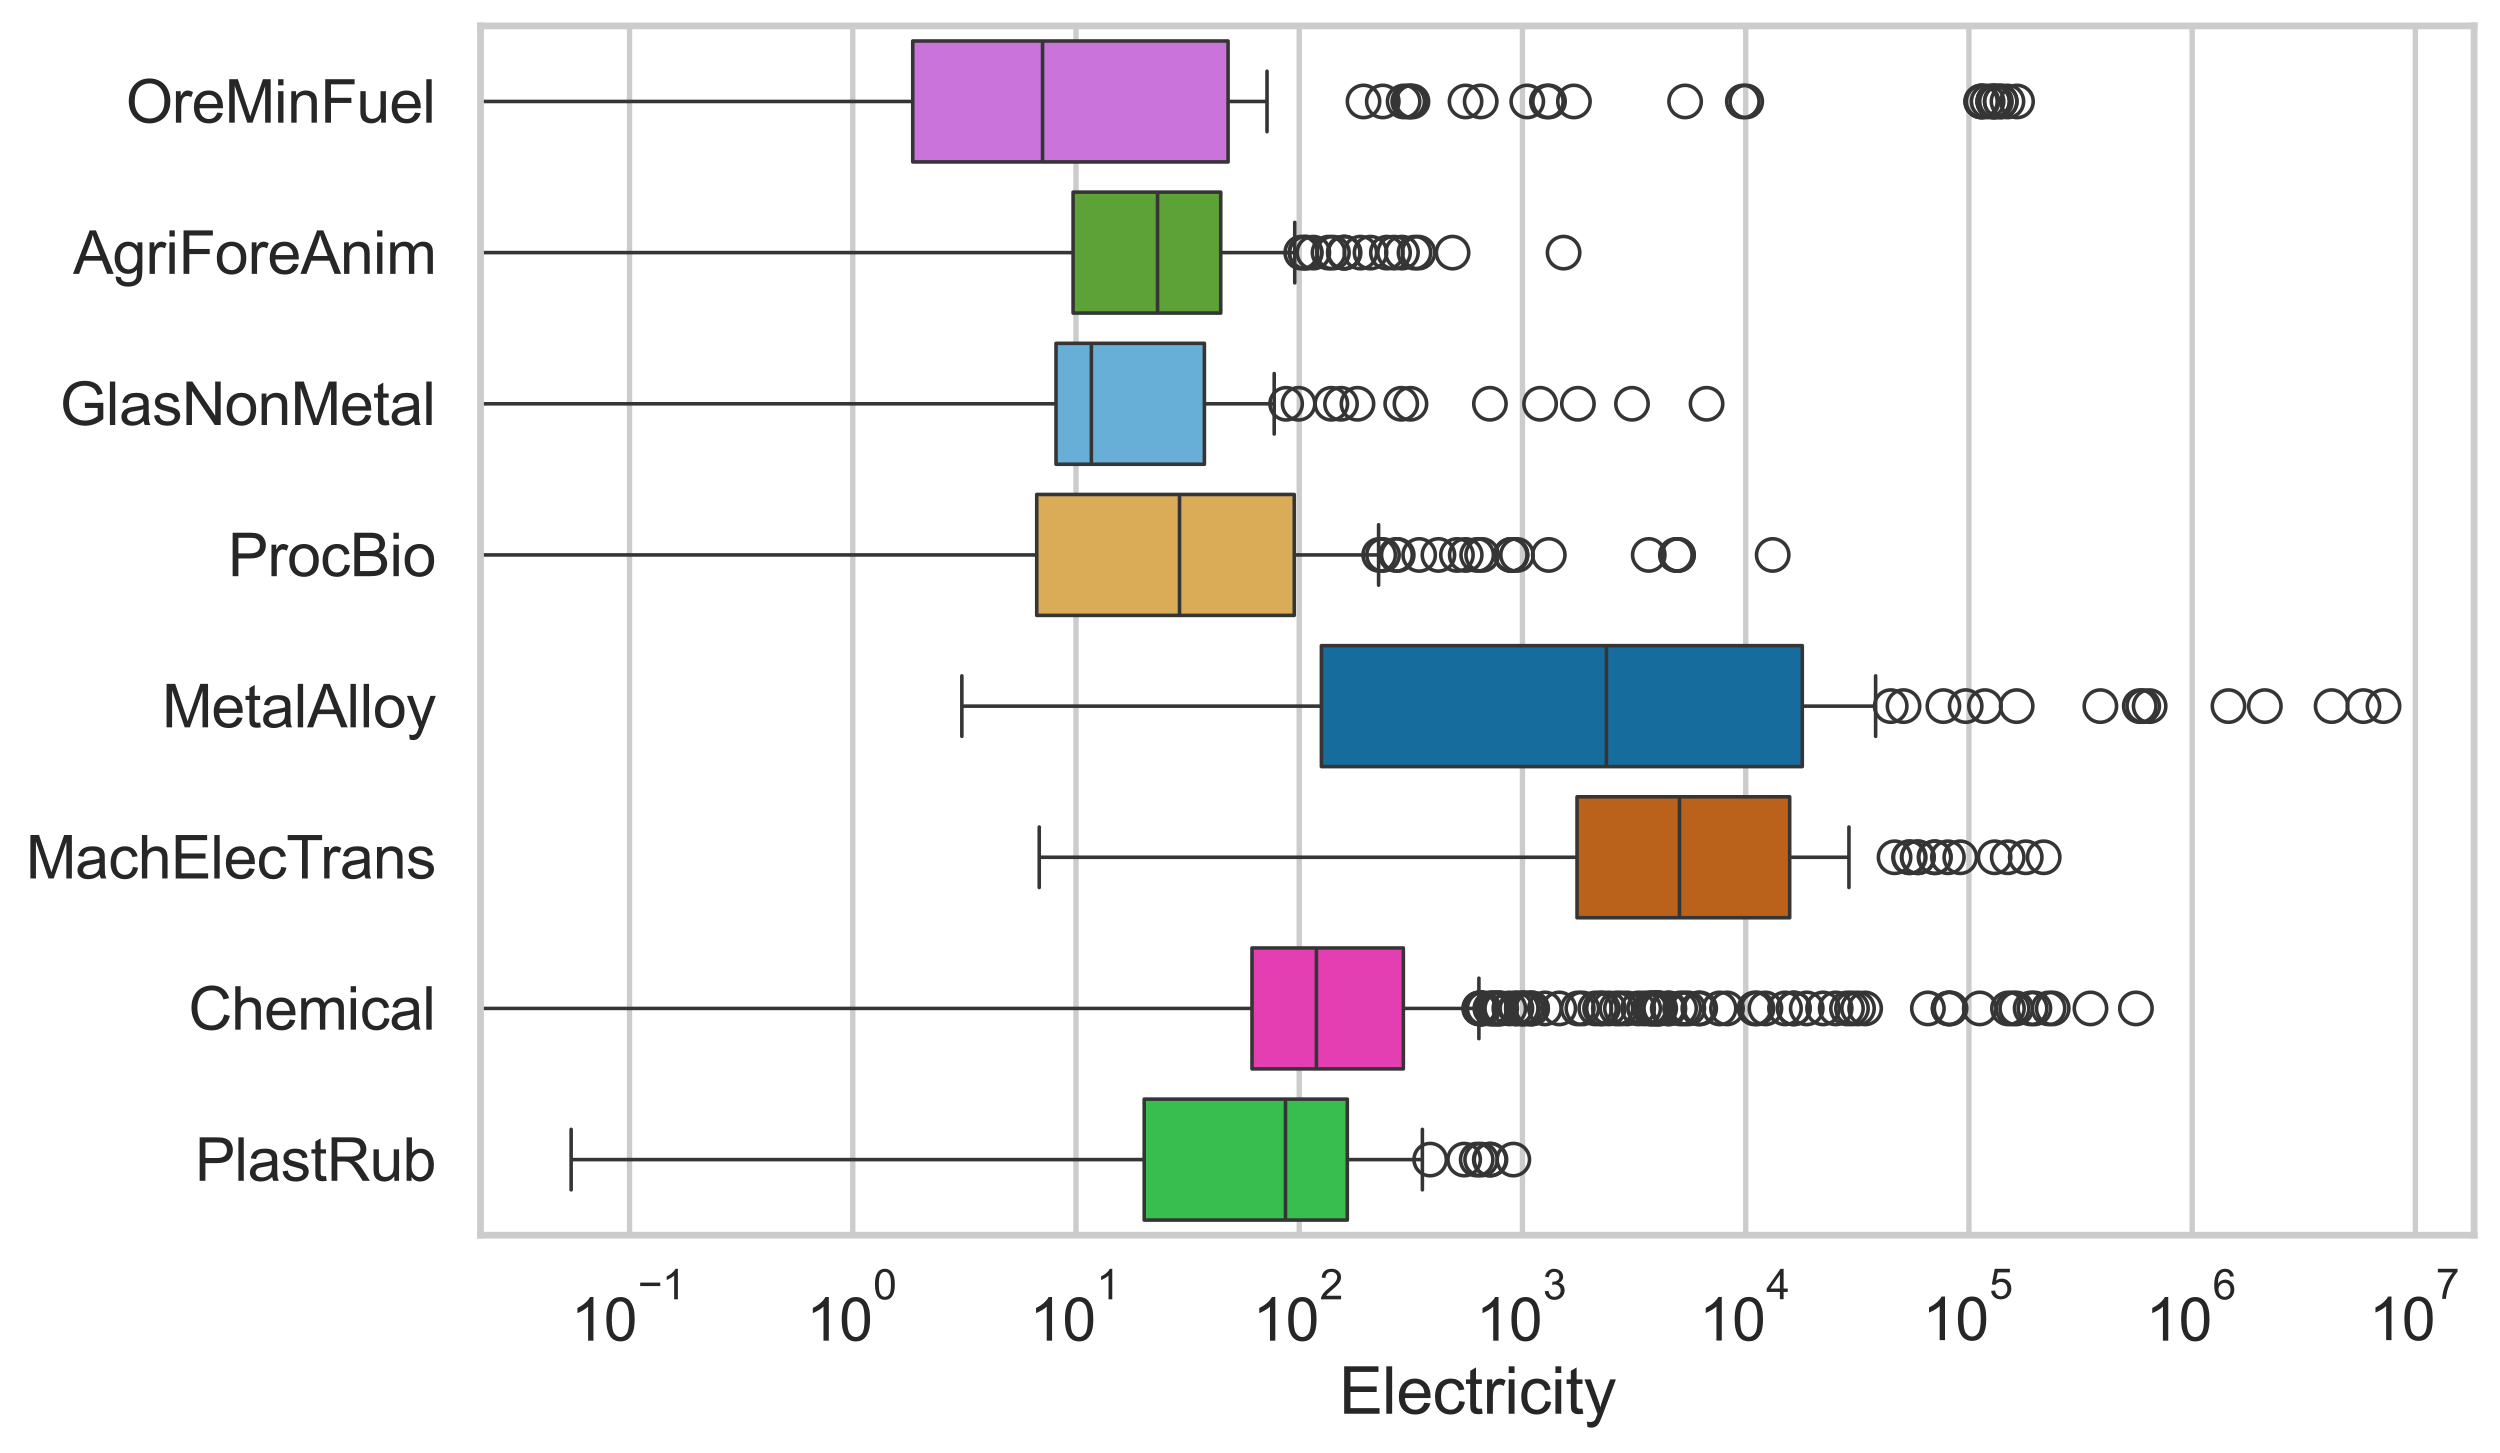 <?xml version="1.0" encoding="utf-8" standalone="no"?>
<!DOCTYPE svg PUBLIC "-//W3C//DTD SVG 1.1//EN"
  "http://www.w3.org/Graphics/SVG/1.1/DTD/svg11.dtd">
<svg xmlns:xlink="http://www.w3.org/1999/xlink" width="695.577pt" height="404.332pt" viewBox="0 0 695.577 404.332" xmlns="http://www.w3.org/2000/svg" version="1.1">
 <defs>
  <style type="text/css">*{stroke-linejoin: round; stroke-linecap: butt}</style>
 </defs>
 <g id="figure_1">
  <g id="patch_1">
   <path d="M 0 404.332 
L 695.577 404.332 
L 695.577 0 
L 0 0 
z
" style="fill: #ffffff"/>
  </g>
  <g id="axes_1">
   <g id="patch_2">
    <path d="M 133.697 343.665 
L 688.377 343.665 
L 688.377 7.2 
L 133.697 7.2 
z
" style="fill: #ffffff"/>
   </g>
   <g id="matplotlib.axis_1">
    <g id="xtick_1">
     <g id="line2d_1">
      <path d="M 175.153 343.665 
L 175.153 7.2 
" clip-path="url(#pbfa35a8e2e)" style="fill: none; stroke: #cccccc; stroke-width: 1.5; stroke-linecap: round"/>
     </g>
     <g id="text_1">
      <!-- $\mathdefault{10^{-1}}$ -->
      <g style="fill: #262626" transform="translate(158.818 373.18) scale(0.165 -0.165)">
       <defs>
        <path id="ArialMT-31" d="M 2384 0 
L 1822 0 
L 1822 3584 
Q 1619 3391 1289 3197 
Q 959 3003 697 2906 
L 697 3450 
Q 1169 3672 1522 3987 
Q 1875 4303 2022 4600 
L 2384 4600 
L 2384 0 
z
" transform="scale(0.016)"/>
        <path id="ArialMT-30" d="M 266 2259 
Q 266 3072 433 3567 
Q 600 4063 929 4331 
Q 1259 4600 1759 4600 
Q 2128 4600 2406 4451 
Q 2684 4303 2865 4023 
Q 3047 3744 3150 3342 
Q 3253 2941 3253 2259 
Q 3253 1453 3087 958 
Q 2922 463 2592 192 
Q 2263 -78 1759 -78 
Q 1097 -78 719 397 
Q 266 969 266 2259 
z
M 844 2259 
Q 844 1131 1108 757 
Q 1372 384 1759 384 
Q 2147 384 2411 759 
Q 2675 1134 2675 2259 
Q 2675 3391 2411 3762 
Q 2147 4134 1753 4134 
Q 1366 4134 1134 3806 
Q 844 3388 844 2259 
z
" transform="scale(0.016)"/>
        <path id="ArialMT-2212" d="M 3381 1997 
L 356 1997 
L 356 2522 
L 3381 2522 
L 3381 1997 
z
" transform="scale(0.016)"/>
       </defs>
       <use xlink:href="#ArialMT-31" transform="translate(0 0.994)"/>
       <use xlink:href="#ArialMT-30" transform="translate(55.615 0.994)"/>
       <use xlink:href="#ArialMT-2212" transform="translate(112.973 70.688) scale(0.7)"/>
       <use xlink:href="#ArialMT-31" transform="translate(153.852 70.688) scale(0.7)"/>
      </g>
     </g>
    </g>
    <g id="xtick_2">
     <g id="line2d_2">
      <path d="M 237.264 343.665 
L 237.264 7.2 
" clip-path="url(#pbfa35a8e2e)" style="fill: none; stroke: #cccccc; stroke-width: 1.5; stroke-linecap: round"/>
     </g>
     <g id="text_2">
      <!-- $\mathdefault{10^{0}}$ -->
      <g style="fill: #262626" transform="translate(224.311 373.18) scale(0.165 -0.165)">
       <use xlink:href="#ArialMT-31" transform="translate(0 0.994)"/>
       <use xlink:href="#ArialMT-30" transform="translate(55.615 0.994)"/>
       <use xlink:href="#ArialMT-30" transform="translate(112.973 70.688) scale(0.7)"/>
      </g>
     </g>
    </g>
    <g id="xtick_3">
     <g id="line2d_3">
      <path d="M 299.375 343.665 
L 299.375 7.2 
" clip-path="url(#pbfa35a8e2e)" style="fill: none; stroke: #cccccc; stroke-width: 1.5; stroke-linecap: round"/>
     </g>
     <g id="text_3">
      <!-- $\mathdefault{10^{1}}$ -->
      <g style="fill: #262626" transform="translate(286.423 373.18) scale(0.165 -0.165)">
       <use xlink:href="#ArialMT-31" transform="translate(0 0.994)"/>
       <use xlink:href="#ArialMT-30" transform="translate(55.615 0.994)"/>
       <use xlink:href="#ArialMT-31" transform="translate(112.973 70.688) scale(0.7)"/>
      </g>
     </g>
    </g>
    <g id="xtick_4">
     <g id="line2d_4">
      <path d="M 361.486 343.665 
L 361.486 7.2 
" clip-path="url(#pbfa35a8e2e)" style="fill: none; stroke: #cccccc; stroke-width: 1.5; stroke-linecap: round"/>
     </g>
     <g id="text_4">
      <!-- $\mathdefault{10^{2}}$ -->
      <g style="fill: #262626" transform="translate(348.534 373.18) scale(0.165 -0.165)">
       <defs>
        <path id="ArialMT-32" d="M 3222 541 
L 3222 0 
L 194 0 
Q 188 203 259 391 
Q 375 700 629 1000 
Q 884 1300 1366 1694 
Q 2113 2306 2375 2664 
Q 2638 3022 2638 3341 
Q 2638 3675 2398 3904 
Q 2159 4134 1775 4134 
Q 1369 4134 1125 3890 
Q 881 3647 878 3216 
L 300 3275 
Q 359 3922 746 4261 
Q 1134 4600 1788 4600 
Q 2447 4600 2831 4234 
Q 3216 3869 3216 3328 
Q 3216 3053 3103 2787 
Q 2991 2522 2730 2228 
Q 2469 1934 1863 1422 
Q 1356 997 1212 845 
Q 1069 694 975 541 
L 3222 541 
z
" transform="scale(0.016)"/>
       </defs>
       <use xlink:href="#ArialMT-31" transform="translate(0 0.994)"/>
       <use xlink:href="#ArialMT-30" transform="translate(55.615 0.994)"/>
       <use xlink:href="#ArialMT-32" transform="translate(112.973 70.688) scale(0.7)"/>
      </g>
     </g>
    </g>
    <g id="xtick_5">
     <g id="line2d_5">
      <path d="M 423.597 343.665 
L 423.597 7.2 
" clip-path="url(#pbfa35a8e2e)" style="fill: none; stroke: #cccccc; stroke-width: 1.5; stroke-linecap: round"/>
     </g>
     <g id="text_5">
      <!-- $\mathdefault{10^{3}}$ -->
      <g style="fill: #262626" transform="translate(410.645 373.18) scale(0.165 -0.165)">
       <defs>
        <path id="ArialMT-33" d="M 269 1209 
L 831 1284 
Q 928 806 1161 595 
Q 1394 384 1728 384 
Q 2125 384 2398 659 
Q 2672 934 2672 1341 
Q 2672 1728 2419 1979 
Q 2166 2231 1775 2231 
Q 1616 2231 1378 2169 
L 1441 2663 
Q 1497 2656 1531 2656 
Q 1891 2656 2178 2843 
Q 2466 3031 2466 3422 
Q 2466 3731 2256 3934 
Q 2047 4138 1716 4138 
Q 1388 4138 1169 3931 
Q 950 3725 888 3313 
L 325 3413 
Q 428 3978 793 4289 
Q 1159 4600 1703 4600 
Q 2078 4600 2393 4439 
Q 2709 4278 2876 4000 
Q 3044 3722 3044 3409 
Q 3044 3113 2884 2869 
Q 2725 2625 2413 2481 
Q 2819 2388 3044 2092 
Q 3269 1797 3269 1353 
Q 3269 753 2831 336 
Q 2394 -81 1725 -81 
Q 1122 -81 723 278 
Q 325 638 269 1209 
z
" transform="scale(0.016)"/>
       </defs>
       <use xlink:href="#ArialMT-31" transform="translate(0 0.994)"/>
       <use xlink:href="#ArialMT-30" transform="translate(55.615 0.994)"/>
       <use xlink:href="#ArialMT-33" transform="translate(112.973 70.688) scale(0.7)"/>
      </g>
     </g>
    </g>
    <g id="xtick_6">
     <g id="line2d_6">
      <path d="M 485.709 343.665 
L 485.709 7.2 
" clip-path="url(#pbfa35a8e2e)" style="fill: none; stroke: #cccccc; stroke-width: 1.5; stroke-linecap: round"/>
     </g>
     <g id="text_6">
      <!-- $\mathdefault{10^{4}}$ -->
      <g style="fill: #262626" transform="translate(472.756 373.015) scale(0.165 -0.165)">
       <defs>
        <path id="ArialMT-34" d="M 2069 0 
L 2069 1097 
L 81 1097 
L 81 1613 
L 2172 4581 
L 2631 4581 
L 2631 1613 
L 3250 1613 
L 3250 1097 
L 2631 1097 
L 2631 0 
L 2069 0 
z
M 2069 1613 
L 2069 3678 
L 634 1613 
L 2069 1613 
z
" transform="scale(0.016)"/>
       </defs>
       <use xlink:href="#ArialMT-31" transform="translate(0 0.202)"/>
       <use xlink:href="#ArialMT-30" transform="translate(55.615 0.202)"/>
       <use xlink:href="#ArialMT-34" transform="translate(112.973 69.895) scale(0.7)"/>
      </g>
     </g>
    </g>
    <g id="xtick_7">
     <g id="line2d_7">
      <path d="M 547.82 343.665 
L 547.82 7.2 
" clip-path="url(#pbfa35a8e2e)" style="fill: none; stroke: #cccccc; stroke-width: 1.5; stroke-linecap: round"/>
     </g>
     <g id="text_7">
      <!-- $\mathdefault{10^{5}}$ -->
      <g style="fill: #262626" transform="translate(534.867 373.015) scale(0.165 -0.165)">
       <defs>
        <path id="ArialMT-35" d="M 266 1200 
L 856 1250 
Q 922 819 1161 601 
Q 1400 384 1738 384 
Q 2144 384 2425 690 
Q 2706 997 2706 1503 
Q 2706 1984 2436 2262 
Q 2166 2541 1728 2541 
Q 1456 2541 1237 2417 
Q 1019 2294 894 2097 
L 366 2166 
L 809 4519 
L 3088 4519 
L 3088 3981 
L 1259 3981 
L 1013 2750 
Q 1425 3038 1878 3038 
Q 2478 3038 2890 2622 
Q 3303 2206 3303 1553 
Q 3303 931 2941 478 
Q 2500 -78 1738 -78 
Q 1113 -78 717 272 
Q 322 622 266 1200 
z
" transform="scale(0.016)"/>
       </defs>
       <use xlink:href="#ArialMT-31" transform="translate(0 0.88)"/>
       <use xlink:href="#ArialMT-30" transform="translate(55.615 0.88)"/>
       <use xlink:href="#ArialMT-35" transform="translate(112.973 70.573) scale(0.7)"/>
      </g>
     </g>
    </g>
    <g id="xtick_8">
     <g id="line2d_8">
      <path d="M 609.931 343.665 
L 609.931 7.2 
" clip-path="url(#pbfa35a8e2e)" style="fill: none; stroke: #cccccc; stroke-width: 1.5; stroke-linecap: round"/>
     </g>
     <g id="text_8">
      <!-- $\mathdefault{10^{6}}$ -->
      <g style="fill: #262626" transform="translate(596.979 373.18) scale(0.165 -0.165)">
       <defs>
        <path id="ArialMT-36" d="M 3184 3459 
L 2625 3416 
Q 2550 3747 2413 3897 
Q 2184 4138 1850 4138 
Q 1581 4138 1378 3988 
Q 1113 3794 959 3422 
Q 806 3050 800 2363 
Q 1003 2672 1297 2822 
Q 1591 2972 1913 2972 
Q 2475 2972 2870 2558 
Q 3266 2144 3266 1488 
Q 3266 1056 3080 686 
Q 2894 316 2569 119 
Q 2244 -78 1831 -78 
Q 1128 -78 684 439 
Q 241 956 241 2144 
Q 241 3472 731 4075 
Q 1159 4600 1884 4600 
Q 2425 4600 2770 4297 
Q 3116 3994 3184 3459 
z
M 888 1484 
Q 888 1194 1011 928 
Q 1134 663 1356 523 
Q 1578 384 1822 384 
Q 2178 384 2434 671 
Q 2691 959 2691 1453 
Q 2691 1928 2437 2201 
Q 2184 2475 1800 2475 
Q 1419 2475 1153 2201 
Q 888 1928 888 1484 
z
" transform="scale(0.016)"/>
       </defs>
       <use xlink:href="#ArialMT-31" transform="translate(0 0.994)"/>
       <use xlink:href="#ArialMT-30" transform="translate(55.615 0.994)"/>
       <use xlink:href="#ArialMT-36" transform="translate(112.973 70.688) scale(0.7)"/>
      </g>
     </g>
    </g>
    <g id="xtick_9">
     <g id="line2d_9">
      <path d="M 672.042 343.665 
L 672.042 7.2 
" clip-path="url(#pbfa35a8e2e)" style="fill: none; stroke: #cccccc; stroke-width: 1.5; stroke-linecap: round"/>
     </g>
     <g id="text_9">
      <!-- $\mathdefault{10^{7}}$ -->
      <g style="fill: #262626" transform="translate(659.09 373.015) scale(0.165 -0.165)">
       <defs>
        <path id="ArialMT-37" d="M 303 3981 
L 303 4522 
L 3269 4522 
L 3269 4084 
Q 2831 3619 2401 2847 
Q 1972 2075 1738 1259 
Q 1569 684 1522 0 
L 944 0 
Q 953 541 1156 1306 
Q 1359 2072 1739 2783 
Q 2119 3494 2547 3981 
L 303 3981 
z
" transform="scale(0.016)"/>
       </defs>
       <use xlink:href="#ArialMT-31" transform="translate(0 0.847)"/>
       <use xlink:href="#ArialMT-30" transform="translate(55.615 0.847)"/>
       <use xlink:href="#ArialMT-37" transform="translate(112.973 70.541) scale(0.7)"/>
      </g>
     </g>
    </g>
    <g id="xtick_10"/>
    <g id="xtick_11"/>
    <g id="xtick_12"/>
    <g id="xtick_13"/>
    <g id="xtick_14"/>
    <g id="xtick_15"/>
    <g id="xtick_16"/>
    <g id="xtick_17"/>
    <g id="xtick_18"/>
    <g id="xtick_19"/>
    <g id="xtick_20"/>
    <g id="xtick_21"/>
    <g id="xtick_22"/>
    <g id="xtick_23"/>
    <g id="xtick_24"/>
    <g id="xtick_25"/>
    <g id="xtick_26"/>
    <g id="xtick_27"/>
    <g id="xtick_28"/>
    <g id="xtick_29"/>
    <g id="xtick_30"/>
    <g id="xtick_31"/>
    <g id="xtick_32"/>
    <g id="xtick_33"/>
    <g id="xtick_34"/>
    <g id="xtick_35"/>
    <g id="xtick_36"/>
    <g id="xtick_37"/>
    <g id="xtick_38"/>
    <g id="xtick_39"/>
    <g id="xtick_40"/>
    <g id="xtick_41"/>
    <g id="xtick_42"/>
    <g id="xtick_43"/>
    <g id="xtick_44"/>
    <g id="xtick_45"/>
    <g id="xtick_46"/>
    <g id="xtick_47"/>
    <g id="xtick_48"/>
    <g id="xtick_49"/>
    <g id="xtick_50"/>
    <g id="xtick_51"/>
    <g id="xtick_52"/>
    <g id="xtick_53"/>
    <g id="xtick_54"/>
    <g id="xtick_55"/>
    <g id="xtick_56"/>
    <g id="xtick_57"/>
    <g id="xtick_58"/>
    <g id="xtick_59"/>
    <g id="xtick_60"/>
    <g id="xtick_61"/>
    <g id="xtick_62"/>
    <g id="xtick_63"/>
    <g id="xtick_64"/>
    <g id="xtick_65"/>
    <g id="xtick_66"/>
    <g id="xtick_67"/>
    <g id="xtick_68"/>
    <g id="xtick_69"/>
    <g id="xtick_70"/>
    <g id="xtick_71"/>
    <g id="xtick_72"/>
    <g id="xtick_73"/>
    <g id="xtick_74"/>
    <g id="xtick_75"/>
    <g id="xtick_76"/>
    <g id="xtick_77"/>
    <g id="xtick_78"/>
    <g id="xtick_79"/>
    <g id="xtick_80"/>
    <g id="text_10">
     <!-- Electricity -->
     <g style="fill: #262626" transform="translate(372.532 393.344) scale(0.18 -0.18)">
      <defs>
       <path id="ArialMT-45" d="M 506 0 
L 506 4581 
L 3819 4581 
L 3819 4041 
L 1113 4041 
L 1113 2638 
L 3647 2638 
L 3647 2100 
L 1113 2100 
L 1113 541 
L 3925 541 
L 3925 0 
L 506 0 
z
" transform="scale(0.016)"/>
       <path id="ArialMT-6c" d="M 409 0 
L 409 4581 
L 972 4581 
L 972 0 
L 409 0 
z
" transform="scale(0.016)"/>
       <path id="ArialMT-65" d="M 2694 1069 
L 3275 997 
Q 3138 488 2766 206 
Q 2394 -75 1816 -75 
Q 1088 -75 661 373 
Q 234 822 234 1631 
Q 234 2469 665 2931 
Q 1097 3394 1784 3394 
Q 2450 3394 2872 2941 
Q 3294 2488 3294 1666 
Q 3294 1616 3291 1516 
L 816 1516 
Q 847 969 1125 678 
Q 1403 388 1819 388 
Q 2128 388 2347 550 
Q 2566 713 2694 1069 
z
M 847 1978 
L 2700 1978 
Q 2663 2397 2488 2606 
Q 2219 2931 1791 2931 
Q 1403 2931 1139 2672 
Q 875 2413 847 1978 
z
" transform="scale(0.016)"/>
       <path id="ArialMT-63" d="M 2588 1216 
L 3141 1144 
Q 3050 572 2676 248 
Q 2303 -75 1759 -75 
Q 1078 -75 664 370 
Q 250 816 250 1647 
Q 250 2184 428 2587 
Q 606 2991 970 3192 
Q 1334 3394 1763 3394 
Q 2303 3394 2647 3120 
Q 2991 2847 3088 2344 
L 2541 2259 
Q 2463 2594 2264 2762 
Q 2066 2931 1784 2931 
Q 1359 2931 1093 2626 
Q 828 2322 828 1663 
Q 828 994 1084 691 
Q 1341 388 1753 388 
Q 2084 388 2306 591 
Q 2528 794 2588 1216 
z
" transform="scale(0.016)"/>
       <path id="ArialMT-74" d="M 1650 503 
L 1731 6 
Q 1494 -44 1306 -44 
Q 1000 -44 831 53 
Q 663 150 594 308 
Q 525 466 525 972 
L 525 2881 
L 113 2881 
L 113 3319 
L 525 3319 
L 525 4141 
L 1084 4478 
L 1084 3319 
L 1650 3319 
L 1650 2881 
L 1084 2881 
L 1084 941 
Q 1084 700 1114 631 
Q 1144 563 1211 522 
Q 1278 481 1403 481 
Q 1497 481 1650 503 
z
" transform="scale(0.016)"/>
       <path id="ArialMT-72" d="M 416 0 
L 416 3319 
L 922 3319 
L 922 2816 
Q 1116 3169 1280 3281 
Q 1444 3394 1641 3394 
Q 1925 3394 2219 3213 
L 2025 2691 
Q 1819 2813 1613 2813 
Q 1428 2813 1281 2702 
Q 1134 2591 1072 2394 
Q 978 2094 978 1738 
L 978 0 
L 416 0 
z
" transform="scale(0.016)"/>
       <path id="ArialMT-69" d="M 425 3934 
L 425 4581 
L 988 4581 
L 988 3934 
L 425 3934 
z
M 425 0 
L 425 3319 
L 988 3319 
L 988 0 
L 425 0 
z
" transform="scale(0.016)"/>
       <path id="ArialMT-79" d="M 397 -1278 
L 334 -750 
Q 519 -800 656 -800 
Q 844 -800 956 -737 
Q 1069 -675 1141 -563 
Q 1194 -478 1313 -144 
Q 1328 -97 1363 -6 
L 103 3319 
L 709 3319 
L 1400 1397 
Q 1534 1031 1641 628 
Q 1738 1016 1872 1384 
L 2581 3319 
L 3144 3319 
L 1881 -56 
Q 1678 -603 1566 -809 
Q 1416 -1088 1222 -1217 
Q 1028 -1347 759 -1347 
Q 597 -1347 397 -1278 
z
" transform="scale(0.016)"/>
      </defs>
      <use xlink:href="#ArialMT-45"/>
      <use xlink:href="#ArialMT-6c" transform="translate(66.699 0)"/>
      <use xlink:href="#ArialMT-65" transform="translate(88.916 0)"/>
      <use xlink:href="#ArialMT-63" transform="translate(144.531 0)"/>
      <use xlink:href="#ArialMT-74" transform="translate(194.531 0)"/>
      <use xlink:href="#ArialMT-72" transform="translate(222.314 0)"/>
      <use xlink:href="#ArialMT-69" transform="translate(255.615 0)"/>
      <use xlink:href="#ArialMT-63" transform="translate(277.832 0)"/>
      <use xlink:href="#ArialMT-69" transform="translate(327.832 0)"/>
      <use xlink:href="#ArialMT-74" transform="translate(350.049 0)"/>
      <use xlink:href="#ArialMT-79" transform="translate(377.832 0)"/>
     </g>
    </g>
   </g>
   <g id="matplotlib.axis_2">
    <g id="ytick_1">
     <g id="text_11">
      <!-- OreMinFuel -->
      <g style="fill: #262626" transform="translate(35.013 34.134) scale(0.165 -0.165)">
       <defs>
        <path id="ArialMT-4f" d="M 309 2231 
Q 309 3372 921 4017 
Q 1534 4663 2503 4663 
Q 3138 4663 3647 4359 
Q 4156 4056 4423 3514 
Q 4691 2972 4691 2284 
Q 4691 1588 4409 1038 
Q 4128 488 3612 205 
Q 3097 -78 2500 -78 
Q 1853 -78 1343 234 
Q 834 547 571 1087 
Q 309 1628 309 2231 
z
M 934 2222 
Q 934 1394 1379 917 
Q 1825 441 2497 441 
Q 3181 441 3623 922 
Q 4066 1403 4066 2288 
Q 4066 2847 3877 3264 
Q 3688 3681 3323 3911 
Q 2959 4141 2506 4141 
Q 1863 4141 1398 3698 
Q 934 3256 934 2222 
z
" transform="scale(0.016)"/>
        <path id="ArialMT-4d" d="M 475 0 
L 475 4581 
L 1388 4581 
L 2472 1338 
Q 2622 884 2691 659 
Q 2769 909 2934 1394 
L 4031 4581 
L 4847 4581 
L 4847 0 
L 4263 0 
L 4263 3834 
L 2931 0 
L 2384 0 
L 1059 3900 
L 1059 0 
L 475 0 
z
" transform="scale(0.016)"/>
        <path id="ArialMT-6e" d="M 422 0 
L 422 3319 
L 928 3319 
L 928 2847 
Q 1294 3394 1984 3394 
Q 2284 3394 2536 3286 
Q 2788 3178 2913 3003 
Q 3038 2828 3088 2588 
Q 3119 2431 3119 2041 
L 3119 0 
L 2556 0 
L 2556 2019 
Q 2556 2363 2490 2533 
Q 2425 2703 2258 2804 
Q 2091 2906 1866 2906 
Q 1506 2906 1245 2678 
Q 984 2450 984 1813 
L 984 0 
L 422 0 
z
" transform="scale(0.016)"/>
        <path id="ArialMT-46" d="M 525 0 
L 525 4581 
L 3616 4581 
L 3616 4041 
L 1131 4041 
L 1131 2622 
L 3281 2622 
L 3281 2081 
L 1131 2081 
L 1131 0 
L 525 0 
z
" transform="scale(0.016)"/>
        <path id="ArialMT-75" d="M 2597 0 
L 2597 488 
Q 2209 -75 1544 -75 
Q 1250 -75 995 37 
Q 741 150 617 320 
Q 494 491 444 738 
Q 409 903 409 1263 
L 409 3319 
L 972 3319 
L 972 1478 
Q 972 1038 1006 884 
Q 1059 663 1231 536 
Q 1403 409 1656 409 
Q 1909 409 2131 539 
Q 2353 669 2445 892 
Q 2538 1116 2538 1541 
L 2538 3319 
L 3100 3319 
L 3100 0 
L 2597 0 
z
" transform="scale(0.016)"/>
       </defs>
       <use xlink:href="#ArialMT-4f"/>
       <use xlink:href="#ArialMT-72" transform="translate(77.783 0)"/>
       <use xlink:href="#ArialMT-65" transform="translate(111.084 0)"/>
       <use xlink:href="#ArialMT-4d" transform="translate(166.699 0)"/>
       <use xlink:href="#ArialMT-69" transform="translate(250 0)"/>
       <use xlink:href="#ArialMT-6e" transform="translate(272.217 0)"/>
       <use xlink:href="#ArialMT-46" transform="translate(327.832 0)"/>
       <use xlink:href="#ArialMT-75" transform="translate(388.916 0)"/>
       <use xlink:href="#ArialMT-65" transform="translate(444.531 0)"/>
       <use xlink:href="#ArialMT-6c" transform="translate(500.146 0)"/>
      </g>
     </g>
    </g>
    <g id="ytick_2">
     <g id="text_12">
      <!-- AgriForeAnim -->
      <g style="fill: #262626" transform="translate(20.341 76.192) scale(0.165 -0.165)">
       <defs>
        <path id="ArialMT-41" d="M -9 0 
L 1750 4581 
L 2403 4581 
L 4278 0 
L 3588 0 
L 3053 1388 
L 1138 1388 
L 634 0 
L -9 0 
z
M 1313 1881 
L 2866 1881 
L 2388 3150 
Q 2169 3728 2063 4100 
Q 1975 3659 1816 3225 
L 1313 1881 
z
" transform="scale(0.016)"/>
        <path id="ArialMT-67" d="M 319 -275 
L 866 -356 
Q 900 -609 1056 -725 
Q 1266 -881 1628 -881 
Q 2019 -881 2231 -725 
Q 2444 -569 2519 -288 
Q 2563 -116 2559 434 
Q 2191 0 1641 0 
Q 956 0 581 494 
Q 206 988 206 1678 
Q 206 2153 378 2554 
Q 550 2956 876 3175 
Q 1203 3394 1644 3394 
Q 2231 3394 2613 2919 
L 2613 3319 
L 3131 3319 
L 3131 450 
Q 3131 -325 2973 -648 
Q 2816 -972 2473 -1159 
Q 2131 -1347 1631 -1347 
Q 1038 -1347 672 -1080 
Q 306 -813 319 -275 
z
M 784 1719 
Q 784 1066 1043 766 
Q 1303 466 1694 466 
Q 2081 466 2343 764 
Q 2606 1063 2606 1700 
Q 2606 2309 2336 2618 
Q 2066 2928 1684 2928 
Q 1309 2928 1046 2623 
Q 784 2319 784 1719 
z
" transform="scale(0.016)"/>
        <path id="ArialMT-6f" d="M 213 1659 
Q 213 2581 725 3025 
Q 1153 3394 1769 3394 
Q 2453 3394 2887 2945 
Q 3322 2497 3322 1706 
Q 3322 1066 3130 698 
Q 2938 331 2570 128 
Q 2203 -75 1769 -75 
Q 1072 -75 642 372 
Q 213 819 213 1659 
z
M 791 1659 
Q 791 1022 1069 705 
Q 1347 388 1769 388 
Q 2188 388 2466 706 
Q 2744 1025 2744 1678 
Q 2744 2294 2464 2611 
Q 2184 2928 1769 2928 
Q 1347 2928 1069 2612 
Q 791 2297 791 1659 
z
" transform="scale(0.016)"/>
        <path id="ArialMT-6d" d="M 422 0 
L 422 3319 
L 925 3319 
L 925 2853 
Q 1081 3097 1340 3245 
Q 1600 3394 1931 3394 
Q 2300 3394 2536 3241 
Q 2772 3088 2869 2813 
Q 3263 3394 3894 3394 
Q 4388 3394 4653 3120 
Q 4919 2847 4919 2278 
L 4919 0 
L 4359 0 
L 4359 2091 
Q 4359 2428 4304 2576 
Q 4250 2725 4106 2815 
Q 3963 2906 3769 2906 
Q 3419 2906 3187 2673 
Q 2956 2441 2956 1928 
L 2956 0 
L 2394 0 
L 2394 2156 
Q 2394 2531 2256 2718 
Q 2119 2906 1806 2906 
Q 1569 2906 1367 2781 
Q 1166 2656 1075 2415 
Q 984 2175 984 1722 
L 984 0 
L 422 0 
z
" transform="scale(0.016)"/>
       </defs>
       <use xlink:href="#ArialMT-41"/>
       <use xlink:href="#ArialMT-67" transform="translate(66.699 0)"/>
       <use xlink:href="#ArialMT-72" transform="translate(122.314 0)"/>
       <use xlink:href="#ArialMT-69" transform="translate(155.615 0)"/>
       <use xlink:href="#ArialMT-46" transform="translate(177.832 0)"/>
       <use xlink:href="#ArialMT-6f" transform="translate(238.916 0)"/>
       <use xlink:href="#ArialMT-72" transform="translate(294.531 0)"/>
       <use xlink:href="#ArialMT-65" transform="translate(327.832 0)"/>
       <use xlink:href="#ArialMT-41" transform="translate(383.447 0)"/>
       <use xlink:href="#ArialMT-6e" transform="translate(450.146 0)"/>
       <use xlink:href="#ArialMT-69" transform="translate(505.762 0)"/>
       <use xlink:href="#ArialMT-6d" transform="translate(527.979 0)"/>
      </g>
     </g>
    </g>
    <g id="ytick_3">
     <g id="text_13">
      <!-- GlasNonMetal -->
      <g style="fill: #262626" transform="translate(16.659 118.25) scale(0.165 -0.165)">
       <defs>
        <path id="ArialMT-47" d="M 2638 1797 
L 2638 2334 
L 4578 2338 
L 4578 638 
Q 4131 281 3656 101 
Q 3181 -78 2681 -78 
Q 2006 -78 1454 211 
Q 903 500 622 1047 
Q 341 1594 341 2269 
Q 341 2938 620 3517 
Q 900 4097 1425 4378 
Q 1950 4659 2634 4659 
Q 3131 4659 3532 4498 
Q 3934 4338 4162 4050 
Q 4391 3763 4509 3300 
L 3963 3150 
Q 3859 3500 3706 3700 
Q 3553 3900 3268 4020 
Q 2984 4141 2638 4141 
Q 2222 4141 1919 4014 
Q 1616 3888 1430 3681 
Q 1244 3475 1141 3228 
Q 966 2803 966 2306 
Q 966 1694 1177 1281 
Q 1388 869 1791 669 
Q 2194 469 2647 469 
Q 3041 469 3416 620 
Q 3791 772 3984 944 
L 3984 1797 
L 2638 1797 
z
" transform="scale(0.016)"/>
        <path id="ArialMT-61" d="M 2588 409 
Q 2275 144 1986 34 
Q 1697 -75 1366 -75 
Q 819 -75 525 192 
Q 231 459 231 875 
Q 231 1119 342 1320 
Q 453 1522 633 1644 
Q 813 1766 1038 1828 
Q 1203 1872 1538 1913 
Q 2219 1994 2541 2106 
Q 2544 2222 2544 2253 
Q 2544 2597 2384 2738 
Q 2169 2928 1744 2928 
Q 1347 2928 1158 2789 
Q 969 2650 878 2297 
L 328 2372 
Q 403 2725 575 2942 
Q 747 3159 1072 3276 
Q 1397 3394 1825 3394 
Q 2250 3394 2515 3294 
Q 2781 3194 2906 3042 
Q 3031 2891 3081 2659 
Q 3109 2516 3109 2141 
L 3109 1391 
Q 3109 606 3145 398 
Q 3181 191 3288 0 
L 2700 0 
Q 2613 175 2588 409 
z
M 2541 1666 
Q 2234 1541 1622 1453 
Q 1275 1403 1131 1340 
Q 988 1278 909 1158 
Q 831 1038 831 891 
Q 831 666 1001 516 
Q 1172 366 1500 366 
Q 1825 366 2078 508 
Q 2331 650 2450 897 
Q 2541 1088 2541 1459 
L 2541 1666 
z
" transform="scale(0.016)"/>
        <path id="ArialMT-73" d="M 197 991 
L 753 1078 
Q 800 744 1014 566 
Q 1228 388 1613 388 
Q 2000 388 2187 545 
Q 2375 703 2375 916 
Q 2375 1106 2209 1216 
Q 2094 1291 1634 1406 
Q 1016 1563 777 1677 
Q 538 1791 414 1992 
Q 291 2194 291 2438 
Q 291 2659 392 2848 
Q 494 3038 669 3163 
Q 800 3259 1026 3326 
Q 1253 3394 1513 3394 
Q 1903 3394 2198 3281 
Q 2494 3169 2634 2976 
Q 2775 2784 2828 2463 
L 2278 2388 
Q 2241 2644 2061 2787 
Q 1881 2931 1553 2931 
Q 1166 2931 1000 2803 
Q 834 2675 834 2503 
Q 834 2394 903 2306 
Q 972 2216 1119 2156 
Q 1203 2125 1616 2013 
Q 2213 1853 2448 1751 
Q 2684 1650 2818 1456 
Q 2953 1263 2953 975 
Q 2953 694 2789 445 
Q 2625 197 2315 61 
Q 2006 -75 1616 -75 
Q 969 -75 630 194 
Q 291 463 197 991 
z
" transform="scale(0.016)"/>
        <path id="ArialMT-4e" d="M 488 0 
L 488 4581 
L 1109 4581 
L 3516 984 
L 3516 4581 
L 4097 4581 
L 4097 0 
L 3475 0 
L 1069 3600 
L 1069 0 
L 488 0 
z
" transform="scale(0.016)"/>
       </defs>
       <use xlink:href="#ArialMT-47"/>
       <use xlink:href="#ArialMT-6c" transform="translate(77.783 0)"/>
       <use xlink:href="#ArialMT-61" transform="translate(100 0)"/>
       <use xlink:href="#ArialMT-73" transform="translate(155.615 0)"/>
       <use xlink:href="#ArialMT-4e" transform="translate(205.615 0)"/>
       <use xlink:href="#ArialMT-6f" transform="translate(277.832 0)"/>
       <use xlink:href="#ArialMT-6e" transform="translate(333.447 0)"/>
       <use xlink:href="#ArialMT-4d" transform="translate(389.062 0)"/>
       <use xlink:href="#ArialMT-65" transform="translate(472.363 0)"/>
       <use xlink:href="#ArialMT-74" transform="translate(527.979 0)"/>
       <use xlink:href="#ArialMT-61" transform="translate(555.762 0)"/>
       <use xlink:href="#ArialMT-6c" transform="translate(611.377 0)"/>
      </g>
     </g>
    </g>
    <g id="ytick_4">
     <g id="text_14">
      <!-- ProcBio -->
      <g style="fill: #262626" transform="translate(63.424 160.308) scale(0.165 -0.165)">
       <defs>
        <path id="ArialMT-50" d="M 494 0 
L 494 4581 
L 2222 4581 
Q 2678 4581 2919 4538 
Q 3256 4481 3484 4323 
Q 3713 4166 3852 3881 
Q 3991 3597 3991 3256 
Q 3991 2672 3619 2267 
Q 3247 1863 2275 1863 
L 1100 1863 
L 1100 0 
L 494 0 
z
M 1100 2403 
L 2284 2403 
Q 2872 2403 3119 2622 
Q 3366 2841 3366 3238 
Q 3366 3525 3220 3729 
Q 3075 3934 2838 4000 
Q 2684 4041 2272 4041 
L 1100 4041 
L 1100 2403 
z
" transform="scale(0.016)"/>
        <path id="ArialMT-42" d="M 469 0 
L 469 4581 
L 2188 4581 
Q 2713 4581 3030 4442 
Q 3347 4303 3526 4014 
Q 3706 3725 3706 3409 
Q 3706 3116 3547 2856 
Q 3388 2597 3066 2438 
Q 3481 2316 3704 2022 
Q 3928 1728 3928 1328 
Q 3928 1006 3792 729 
Q 3656 453 3456 303 
Q 3256 153 2954 76 
Q 2653 0 2216 0 
L 469 0 
z
M 1075 2656 
L 2066 2656 
Q 2469 2656 2644 2709 
Q 2875 2778 2992 2937 
Q 3109 3097 3109 3338 
Q 3109 3566 3000 3739 
Q 2891 3913 2687 3977 
Q 2484 4041 1991 4041 
L 1075 4041 
L 1075 2656 
z
M 1075 541 
L 2216 541 
Q 2509 541 2628 563 
Q 2838 600 2978 687 
Q 3119 775 3209 942 
Q 3300 1109 3300 1328 
Q 3300 1584 3169 1773 
Q 3038 1963 2805 2039 
Q 2572 2116 2134 2116 
L 1075 2116 
L 1075 541 
z
" transform="scale(0.016)"/>
       </defs>
       <use xlink:href="#ArialMT-50"/>
       <use xlink:href="#ArialMT-72" transform="translate(66.699 0)"/>
       <use xlink:href="#ArialMT-6f" transform="translate(100 0)"/>
       <use xlink:href="#ArialMT-63" transform="translate(155.615 0)"/>
       <use xlink:href="#ArialMT-42" transform="translate(205.615 0)"/>
       <use xlink:href="#ArialMT-69" transform="translate(272.314 0)"/>
       <use xlink:href="#ArialMT-6f" transform="translate(294.531 0)"/>
      </g>
     </g>
    </g>
    <g id="ytick_5">
     <g id="text_15">
      <!-- MetalAlloy -->
      <g style="fill: #262626" transform="translate(45.088 202.366) scale(0.165 -0.165)">
       <use xlink:href="#ArialMT-4d"/>
       <use xlink:href="#ArialMT-65" transform="translate(83.301 0)"/>
       <use xlink:href="#ArialMT-74" transform="translate(138.916 0)"/>
       <use xlink:href="#ArialMT-61" transform="translate(166.699 0)"/>
       <use xlink:href="#ArialMT-6c" transform="translate(222.314 0)"/>
       <use xlink:href="#ArialMT-41" transform="translate(244.531 0)"/>
       <use xlink:href="#ArialMT-6c" transform="translate(311.23 0)"/>
       <use xlink:href="#ArialMT-6c" transform="translate(333.447 0)"/>
       <use xlink:href="#ArialMT-6f" transform="translate(355.664 0)"/>
       <use xlink:href="#ArialMT-79" transform="translate(411.279 0)"/>
      </g>
     </g>
    </g>
    <g id="ytick_6">
     <g id="text_16">
      <!-- MachElecTrans -->
      <g style="fill: #262626" transform="translate(7.2 244.425) scale(0.165 -0.165)">
       <defs>
        <path id="ArialMT-68" d="M 422 0 
L 422 4581 
L 984 4581 
L 984 2938 
Q 1378 3394 1978 3394 
Q 2347 3394 2619 3248 
Q 2891 3103 3008 2847 
Q 3125 2591 3125 2103 
L 3125 0 
L 2563 0 
L 2563 2103 
Q 2563 2525 2380 2717 
Q 2197 2909 1863 2909 
Q 1613 2909 1392 2779 
Q 1172 2650 1078 2428 
Q 984 2206 984 1816 
L 984 0 
L 422 0 
z
" transform="scale(0.016)"/>
        <path id="ArialMT-54" d="M 1659 0 
L 1659 4041 
L 150 4041 
L 150 4581 
L 3781 4581 
L 3781 4041 
L 2266 4041 
L 2266 0 
L 1659 0 
z
" transform="scale(0.016)"/>
       </defs>
       <use xlink:href="#ArialMT-4d"/>
       <use xlink:href="#ArialMT-61" transform="translate(83.301 0)"/>
       <use xlink:href="#ArialMT-63" transform="translate(138.916 0)"/>
       <use xlink:href="#ArialMT-68" transform="translate(188.916 0)"/>
       <use xlink:href="#ArialMT-45" transform="translate(244.531 0)"/>
       <use xlink:href="#ArialMT-6c" transform="translate(311.23 0)"/>
       <use xlink:href="#ArialMT-65" transform="translate(333.447 0)"/>
       <use xlink:href="#ArialMT-63" transform="translate(389.062 0)"/>
       <use xlink:href="#ArialMT-54" transform="translate(439.062 0)"/>
       <use xlink:href="#ArialMT-72" transform="translate(496.396 0)"/>
       <use xlink:href="#ArialMT-61" transform="translate(529.697 0)"/>
       <use xlink:href="#ArialMT-6e" transform="translate(585.312 0)"/>
       <use xlink:href="#ArialMT-73" transform="translate(640.928 0)"/>
      </g>
     </g>
    </g>
    <g id="ytick_7">
     <g id="text_17">
      <!-- Chemical -->
      <g style="fill: #262626" transform="translate(52.428 286.483) scale(0.165 -0.165)">
       <defs>
        <path id="ArialMT-43" d="M 3763 1606 
L 4369 1453 
Q 4178 706 3683 314 
Q 3188 -78 2472 -78 
Q 1731 -78 1267 223 
Q 803 525 561 1097 
Q 319 1669 319 2325 
Q 319 3041 592 3573 
Q 866 4106 1370 4382 
Q 1875 4659 2481 4659 
Q 3169 4659 3637 4309 
Q 4106 3959 4291 3325 
L 3694 3184 
Q 3534 3684 3231 3912 
Q 2928 4141 2469 4141 
Q 1941 4141 1586 3887 
Q 1231 3634 1087 3207 
Q 944 2781 944 2328 
Q 944 1744 1114 1308 
Q 1284 872 1643 656 
Q 2003 441 2422 441 
Q 2931 441 3284 734 
Q 3638 1028 3763 1606 
z
" transform="scale(0.016)"/>
       </defs>
       <use xlink:href="#ArialMT-43"/>
       <use xlink:href="#ArialMT-68" transform="translate(72.217 0)"/>
       <use xlink:href="#ArialMT-65" transform="translate(127.832 0)"/>
       <use xlink:href="#ArialMT-6d" transform="translate(183.447 0)"/>
       <use xlink:href="#ArialMT-69" transform="translate(266.748 0)"/>
       <use xlink:href="#ArialMT-63" transform="translate(288.965 0)"/>
       <use xlink:href="#ArialMT-61" transform="translate(338.965 0)"/>
       <use xlink:href="#ArialMT-6c" transform="translate(394.58 0)"/>
      </g>
     </g>
    </g>
    <g id="ytick_8">
     <g id="text_18">
      <!-- PlastRub -->
      <g style="fill: #262626" transform="translate(54.248 328.541) scale(0.165 -0.165)">
       <defs>
        <path id="ArialMT-52" d="M 503 0 
L 503 4581 
L 2534 4581 
Q 3147 4581 3465 4457 
Q 3784 4334 3975 4021 
Q 4166 3709 4166 3331 
Q 4166 2844 3850 2509 
Q 3534 2175 2875 2084 
Q 3116 1969 3241 1856 
Q 3506 1613 3744 1247 
L 4541 0 
L 3778 0 
L 3172 953 
Q 2906 1366 2734 1584 
Q 2563 1803 2427 1890 
Q 2291 1978 2150 2013 
Q 2047 2034 1813 2034 
L 1109 2034 
L 1109 0 
L 503 0 
z
M 1109 2559 
L 2413 2559 
Q 2828 2559 3062 2645 
Q 3297 2731 3419 2920 
Q 3541 3109 3541 3331 
Q 3541 3656 3305 3865 
Q 3069 4075 2559 4075 
L 1109 4075 
L 1109 2559 
z
" transform="scale(0.016)"/>
        <path id="ArialMT-62" d="M 941 0 
L 419 0 
L 419 4581 
L 981 4581 
L 981 2947 
Q 1338 3394 1891 3394 
Q 2197 3394 2470 3270 
Q 2744 3147 2920 2923 
Q 3097 2700 3197 2384 
Q 3297 2069 3297 1709 
Q 3297 856 2875 390 
Q 2453 -75 1863 -75 
Q 1275 -75 941 416 
L 941 0 
z
M 934 1684 
Q 934 1088 1097 822 
Q 1363 388 1816 388 
Q 2184 388 2453 708 
Q 2722 1028 2722 1663 
Q 2722 2313 2464 2622 
Q 2206 2931 1841 2931 
Q 1472 2931 1203 2611 
Q 934 2291 934 1684 
z
" transform="scale(0.016)"/>
       </defs>
       <use xlink:href="#ArialMT-50"/>
       <use xlink:href="#ArialMT-6c" transform="translate(66.699 0)"/>
       <use xlink:href="#ArialMT-61" transform="translate(88.916 0)"/>
       <use xlink:href="#ArialMT-73" transform="translate(144.531 0)"/>
       <use xlink:href="#ArialMT-74" transform="translate(194.531 0)"/>
       <use xlink:href="#ArialMT-52" transform="translate(222.314 0)"/>
       <use xlink:href="#ArialMT-75" transform="translate(294.531 0)"/>
       <use xlink:href="#ArialMT-62" transform="translate(350.146 0)"/>
      </g>
     </g>
    </g>
   </g>
   <g id="patch_3">
    <path d="M 253.952 11.406 
L 253.952 45.052 
L 341.686 45.052 
L 341.686 11.406 
L 253.952 11.406 
z
" clip-path="url(#pbfa35a8e2e)" style="fill: #ca74db; stroke: #353535; stroke-linejoin: miter"/>
   </g>
   <g id="line2d_10">
    <path d="M 253.952 28.229 
L -1 28.229 
" clip-path="url(#pbfa35a8e2e)" style="fill: none; stroke: #353535"/>
   </g>
   <g id="line2d_11">
    <path d="M 341.686 28.229 
L 352.524 28.229 
" clip-path="url(#pbfa35a8e2e)" style="fill: none; stroke: #353535"/>
   </g>
   <g id="line2d_12">
    <path clip-path="url(#pbfa35a8e2e)" style="fill: none; stroke: #353535; stroke-linecap: round"/>
   </g>
   <g id="line2d_13">
    <path d="M 352.524 19.817 
L 352.524 36.641 
" clip-path="url(#pbfa35a8e2e)" style="fill: none; stroke: #353535; stroke-linecap: round"/>
   </g>
   <g id="line2d_14">
    <defs>
     <path id="m60361c5565" d="M 0 4.5 
C 1.193 4.5 2.338 4.026 3.182 3.182 
C 4.026 2.338 4.5 1.193 4.5 0 
C 4.5 -1.193 4.026 -2.338 3.182 -3.182 
C 2.338 -4.026 1.193 -4.5 0 -4.5 
C -1.193 -4.5 -2.338 -4.026 -3.182 -3.182 
C -4.026 -2.338 -4.5 -1.193 -4.5 0 
C -4.5 1.193 -4.026 2.338 -3.182 3.182 
C -2.338 4.026 -1.193 4.5 0 4.5 
z
" style="stroke: #353535"/>
    </defs>
    <g clip-path="url(#pbfa35a8e2e)">
     <use xlink:href="#m60361c5565" x="554.675" y="28.229" style="fill-opacity: 0; stroke: #353535"/>
     <use xlink:href="#m60361c5565" x="551.286" y="28.229" style="fill-opacity: 0; stroke: #353535"/>
     <use xlink:href="#m60361c5565" x="484.917" y="28.229" style="fill-opacity: 0; stroke: #353535"/>
     <use xlink:href="#m60361c5565" x="391.819" y="28.229" style="fill-opacity: 0; stroke: #353535"/>
     <use xlink:href="#m60361c5565" x="392.309" y="28.229" style="fill-opacity: 0; stroke: #353535"/>
     <use xlink:href="#m60361c5565" x="411.975" y="28.229" style="fill-opacity: 0; stroke: #353535"/>
     <use xlink:href="#m60361c5565" x="384.731" y="28.229" style="fill-opacity: 0; stroke: #353535"/>
     <use xlink:href="#m60361c5565" x="556.671" y="28.229" style="fill-opacity: 0; stroke: #353535"/>
     <use xlink:href="#m60361c5565" x="430.405" y="28.229" style="fill-opacity: 0; stroke: #353535"/>
     <use xlink:href="#m60361c5565" x="407.758" y="28.229" style="fill-opacity: 0; stroke: #353535"/>
     <use xlink:href="#m60361c5565" x="555.321" y="28.229" style="fill-opacity: 0; stroke: #353535"/>
     <use xlink:href="#m60361c5565" x="392.987" y="28.229" style="fill-opacity: 0; stroke: #353535"/>
     <use xlink:href="#m60361c5565" x="561.203" y="28.229" style="fill-opacity: 0; stroke: #353535"/>
     <use xlink:href="#m60361c5565" x="485.849" y="28.229" style="fill-opacity: 0; stroke: #353535"/>
     <use xlink:href="#m60361c5565" x="551.221" y="28.229" style="fill-opacity: 0; stroke: #353535"/>
     <use xlink:href="#m60361c5565" x="437.912" y="28.229" style="fill-opacity: 0; stroke: #353535"/>
     <use xlink:href="#m60361c5565" x="379.373" y="28.229" style="fill-opacity: 0; stroke: #353535"/>
     <use xlink:href="#m60361c5565" x="554.586" y="28.229" style="fill-opacity: 0; stroke: #353535"/>
     <use xlink:href="#m60361c5565" x="556.668" y="28.229" style="fill-opacity: 0; stroke: #353535"/>
     <use xlink:href="#m60361c5565" x="468.849" y="28.229" style="fill-opacity: 0; stroke: #353535"/>
     <use xlink:href="#m60361c5565" x="390.531" y="28.229" style="fill-opacity: 0; stroke: #353535"/>
     <use xlink:href="#m60361c5565" x="424.93" y="28.229" style="fill-opacity: 0; stroke: #353535"/>
     <use xlink:href="#m60361c5565" x="558.538" y="28.229" style="fill-opacity: 0; stroke: #353535"/>
     <use xlink:href="#m60361c5565" x="554.583" y="28.229" style="fill-opacity: 0; stroke: #353535"/>
     <use xlink:href="#m60361c5565" x="553.009" y="28.229" style="fill-opacity: 0; stroke: #353535"/>
     <use xlink:href="#m60361c5565" x="551.593" y="28.229" style="fill-opacity: 0; stroke: #353535"/>
     <use xlink:href="#m60361c5565" x="430.987" y="28.229" style="fill-opacity: 0; stroke: #353535"/>
    </g>
   </g>
   <g id="patch_4">
    <path d="M 298.569 53.464 
L 298.569 87.11 
L 339.648 87.11 
L 339.648 53.464 
L 298.569 53.464 
z
" clip-path="url(#pbfa35a8e2e)" style="fill: #5ca236; stroke: #353535; stroke-linejoin: miter"/>
   </g>
   <g id="line2d_15">
    <path d="M 298.569 70.287 
L -1 70.287 
" clip-path="url(#pbfa35a8e2e)" style="fill: none; stroke: #353535"/>
   </g>
   <g id="line2d_16">
    <path d="M 339.648 70.287 
L 360.239 70.287 
" clip-path="url(#pbfa35a8e2e)" style="fill: none; stroke: #353535"/>
   </g>
   <g id="line2d_17">
    <path clip-path="url(#pbfa35a8e2e)" style="fill: none; stroke: #353535; stroke-linecap: round"/>
   </g>
   <g id="line2d_18">
    <path d="M 360.239 61.875 
L 360.239 78.699 
" clip-path="url(#pbfa35a8e2e)" style="fill: none; stroke: #353535; stroke-linecap: round"/>
   </g>
   <g id="line2d_19">
    <g clip-path="url(#pbfa35a8e2e)">
     <use xlink:href="#m60361c5565" x="393.559" y="70.287" style="fill-opacity: 0; stroke: #353535"/>
     <use xlink:href="#m60361c5565" x="365.421" y="70.287" style="fill-opacity: 0; stroke: #353535"/>
     <use xlink:href="#m60361c5565" x="370.867" y="70.287" style="fill-opacity: 0; stroke: #353535"/>
     <use xlink:href="#m60361c5565" x="363.296" y="70.287" style="fill-opacity: 0; stroke: #353535"/>
     <use xlink:href="#m60361c5565" x="374.107" y="70.287" style="fill-opacity: 0; stroke: #353535"/>
     <use xlink:href="#m60361c5565" x="373.972" y="70.287" style="fill-opacity: 0; stroke: #353535"/>
     <use xlink:href="#m60361c5565" x="435.038" y="70.287" style="fill-opacity: 0; stroke: #353535"/>
     <use xlink:href="#m60361c5565" x="394.666" y="70.287" style="fill-opacity: 0; stroke: #353535"/>
     <use xlink:href="#m60361c5565" x="390.068" y="70.287" style="fill-opacity: 0; stroke: #353535"/>
     <use xlink:href="#m60361c5565" x="385.875" y="70.287" style="fill-opacity: 0; stroke: #353535"/>
     <use xlink:href="#m60361c5565" x="381.323" y="70.287" style="fill-opacity: 0; stroke: #353535"/>
     <use xlink:href="#m60361c5565" x="363.207" y="70.287" style="fill-opacity: 0; stroke: #353535"/>
     <use xlink:href="#m60361c5565" x="369.64" y="70.287" style="fill-opacity: 0; stroke: #353535"/>
     <use xlink:href="#m60361c5565" x="404.143" y="70.287" style="fill-opacity: 0; stroke: #353535"/>
     <use xlink:href="#m60361c5565" x="387.869" y="70.287" style="fill-opacity: 0; stroke: #353535"/>
     <use xlink:href="#m60361c5565" x="378.503" y="70.287" style="fill-opacity: 0; stroke: #353535"/>
     <use xlink:href="#m60361c5565" x="362.043" y="70.287" style="fill-opacity: 0; stroke: #353535"/>
     <use xlink:href="#m60361c5565" x="373.88" y="70.287" style="fill-opacity: 0; stroke: #353535"/>
    </g>
   </g>
   <g id="patch_5">
    <path d="M 293.819 95.522 
L 293.819 129.168 
L 335.097 129.168 
L 335.097 95.522 
L 293.819 95.522 
z
" clip-path="url(#pbfa35a8e2e)" style="fill: #68afd7; stroke: #353535; stroke-linejoin: miter"/>
   </g>
   <g id="line2d_20">
    <path d="M 293.819 112.345 
L -1 112.345 
" clip-path="url(#pbfa35a8e2e)" style="fill: none; stroke: #353535"/>
   </g>
   <g id="line2d_21">
    <path d="M 335.097 112.345 
L 354.522 112.345 
" clip-path="url(#pbfa35a8e2e)" style="fill: none; stroke: #353535"/>
   </g>
   <g id="line2d_22">
    <path clip-path="url(#pbfa35a8e2e)" style="fill: none; stroke: #353535; stroke-linecap: round"/>
   </g>
   <g id="line2d_23">
    <path d="M 354.522 103.934 
L 354.522 120.757 
" clip-path="url(#pbfa35a8e2e)" style="fill: none; stroke: #353535; stroke-linecap: round"/>
   </g>
   <g id="line2d_24">
    <g clip-path="url(#pbfa35a8e2e)">
     <use xlink:href="#m60361c5565" x="474.823" y="112.345" style="fill-opacity: 0; stroke: #353535"/>
     <use xlink:href="#m60361c5565" x="373.111" y="112.345" style="fill-opacity: 0; stroke: #353535"/>
     <use xlink:href="#m60361c5565" x="428.5" y="112.345" style="fill-opacity: 0; stroke: #353535"/>
     <use xlink:href="#m60361c5565" x="392.436" y="112.345" style="fill-opacity: 0; stroke: #353535"/>
     <use xlink:href="#m60361c5565" x="357.841" y="112.345" style="fill-opacity: 0; stroke: #353535"/>
     <use xlink:href="#m60361c5565" x="454.07" y="112.345" style="fill-opacity: 0; stroke: #353535"/>
     <use xlink:href="#m60361c5565" x="439.023" y="112.345" style="fill-opacity: 0; stroke: #353535"/>
     <use xlink:href="#m60361c5565" x="414.54" y="112.345" style="fill-opacity: 0; stroke: #353535"/>
     <use xlink:href="#m60361c5565" x="389.865" y="112.345" style="fill-opacity: 0; stroke: #353535"/>
     <use xlink:href="#m60361c5565" x="377.693" y="112.345" style="fill-opacity: 0; stroke: #353535"/>
     <use xlink:href="#m60361c5565" x="361.312" y="112.345" style="fill-opacity: 0; stroke: #353535"/>
     <use xlink:href="#m60361c5565" x="370.429" y="112.345" style="fill-opacity: 0; stroke: #353535"/>
    </g>
   </g>
   <g id="patch_6">
    <path d="M 288.451 137.58 
L 288.451 171.226 
L 360.102 171.226 
L 360.102 137.58 
L 288.451 137.58 
z
" clip-path="url(#pbfa35a8e2e)" style="fill: #daac58; stroke: #353535; stroke-linejoin: miter"/>
   </g>
   <g id="line2d_25">
    <path d="M 288.451 154.403 
L -1 154.403 
" clip-path="url(#pbfa35a8e2e)" style="fill: none; stroke: #353535"/>
   </g>
   <g id="line2d_26">
    <path d="M 360.102 154.403 
L 383.568 154.403 
" clip-path="url(#pbfa35a8e2e)" style="fill: none; stroke: #353535"/>
   </g>
   <g id="line2d_27">
    <path clip-path="url(#pbfa35a8e2e)" style="fill: none; stroke: #353535; stroke-linecap: round"/>
   </g>
   <g id="line2d_28">
    <path d="M 383.568 145.992 
L 383.568 162.815 
" clip-path="url(#pbfa35a8e2e)" style="fill: none; stroke: #353535; stroke-linecap: round"/>
   </g>
   <g id="line2d_29">
    <g clip-path="url(#pbfa35a8e2e)">
     <use xlink:href="#m60361c5565" x="466.88" y="154.403" style="fill-opacity: 0; stroke: #353535"/>
     <use xlink:href="#m60361c5565" x="388.889" y="154.403" style="fill-opacity: 0; stroke: #353535"/>
     <use xlink:href="#m60361c5565" x="412.371" y="154.403" style="fill-opacity: 0; stroke: #353535"/>
     <use xlink:href="#m60361c5565" x="405.364" y="154.403" style="fill-opacity: 0; stroke: #353535"/>
     <use xlink:href="#m60361c5565" x="407.815" y="154.403" style="fill-opacity: 0; stroke: #353535"/>
     <use xlink:href="#m60361c5565" x="388.425" y="154.403" style="fill-opacity: 0; stroke: #353535"/>
     <use xlink:href="#m60361c5565" x="420.358" y="154.403" style="fill-opacity: 0; stroke: #353535"/>
     <use xlink:href="#m60361c5565" x="466.846" y="154.403" style="fill-opacity: 0; stroke: #353535"/>
     <use xlink:href="#m60361c5565" x="466.28" y="154.403" style="fill-opacity: 0; stroke: #353535"/>
     <use xlink:href="#m60361c5565" x="493.217" y="154.403" style="fill-opacity: 0; stroke: #353535"/>
     <use xlink:href="#m60361c5565" x="400.213" y="154.403" style="fill-opacity: 0; stroke: #353535"/>
     <use xlink:href="#m60361c5565" x="410.998" y="154.403" style="fill-opacity: 0; stroke: #353535"/>
     <use xlink:href="#m60361c5565" x="394.861" y="154.403" style="fill-opacity: 0; stroke: #353535"/>
     <use xlink:href="#m60361c5565" x="458.735" y="154.403" style="fill-opacity: 0; stroke: #353535"/>
     <use xlink:href="#m60361c5565" x="420.517" y="154.403" style="fill-opacity: 0; stroke: #353535"/>
     <use xlink:href="#m60361c5565" x="422.072" y="154.403" style="fill-opacity: 0; stroke: #353535"/>
     <use xlink:href="#m60361c5565" x="383.733" y="154.403" style="fill-opacity: 0; stroke: #353535"/>
     <use xlink:href="#m60361c5565" x="384.791" y="154.403" style="fill-opacity: 0; stroke: #353535"/>
     <use xlink:href="#m60361c5565" x="420.564" y="154.403" style="fill-opacity: 0; stroke: #353535"/>
     <use xlink:href="#m60361c5565" x="430.922" y="154.403" style="fill-opacity: 0; stroke: #353535"/>
    </g>
   </g>
   <g id="patch_7">
    <path d="M 367.655 179.638 
L 367.655 213.285 
L 501.45 213.285 
L 501.45 179.638 
L 367.655 179.638 
z
" clip-path="url(#pbfa35a8e2e)" style="fill: #166c9c; stroke: #353535; stroke-linejoin: miter"/>
   </g>
   <g id="line2d_30">
    <path d="M 367.655 196.461 
L 267.613 196.461 
" clip-path="url(#pbfa35a8e2e)" style="fill: none; stroke: #353535"/>
   </g>
   <g id="line2d_31">
    <path d="M 501.45 196.461 
L 521.856 196.461 
" clip-path="url(#pbfa35a8e2e)" style="fill: none; stroke: #353535"/>
   </g>
   <g id="line2d_32">
    <path d="M 267.613 188.05 
L 267.613 204.873 
" clip-path="url(#pbfa35a8e2e)" style="fill: none; stroke: #353535; stroke-linecap: round"/>
   </g>
   <g id="line2d_33">
    <path d="M 521.856 188.05 
L 521.856 204.873 
" clip-path="url(#pbfa35a8e2e)" style="fill: none; stroke: #353535; stroke-linecap: round"/>
   </g>
   <g id="line2d_34">
    <g clip-path="url(#pbfa35a8e2e)">
     <use xlink:href="#m60361c5565" x="648.731" y="196.461" style="fill-opacity: 0; stroke: #353535"/>
     <use xlink:href="#m60361c5565" x="529.624" y="196.461" style="fill-opacity: 0; stroke: #353535"/>
     <use xlink:href="#m60361c5565" x="595.35" y="196.461" style="fill-opacity: 0; stroke: #353535"/>
     <use xlink:href="#m60361c5565" x="526.058" y="196.461" style="fill-opacity: 0; stroke: #353535"/>
     <use xlink:href="#m60361c5565" x="552.279" y="196.461" style="fill-opacity: 0; stroke: #353535"/>
     <use xlink:href="#m60361c5565" x="657.574" y="196.461" style="fill-opacity: 0; stroke: #353535"/>
     <use xlink:href="#m60361c5565" x="596.309" y="196.461" style="fill-opacity: 0; stroke: #353535"/>
     <use xlink:href="#m60361c5565" x="584.39" y="196.461" style="fill-opacity: 0; stroke: #353535"/>
     <use xlink:href="#m60361c5565" x="540.712" y="196.461" style="fill-opacity: 0; stroke: #353535"/>
     <use xlink:href="#m60361c5565" x="620.036" y="196.461" style="fill-opacity: 0; stroke: #353535"/>
     <use xlink:href="#m60361c5565" x="663.164" y="196.461" style="fill-opacity: 0; stroke: #353535"/>
     <use xlink:href="#m60361c5565" x="598.096" y="196.461" style="fill-opacity: 0; stroke: #353535"/>
     <use xlink:href="#m60361c5565" x="630.152" y="196.461" style="fill-opacity: 0; stroke: #353535"/>
     <use xlink:href="#m60361c5565" x="561.099" y="196.461" style="fill-opacity: 0; stroke: #353535"/>
     <use xlink:href="#m60361c5565" x="546.913" y="196.461" style="fill-opacity: 0; stroke: #353535"/>
    </g>
   </g>
   <g id="patch_8">
    <path d="M 438.781 221.696 
L 438.781 255.343 
L 497.943 255.343 
L 497.943 221.696 
L 438.781 221.696 
z
" clip-path="url(#pbfa35a8e2e)" style="fill: #ba611b; stroke: #353535; stroke-linejoin: miter"/>
   </g>
   <g id="line2d_35">
    <path d="M 438.781 238.519 
L 289.149 238.519 
" clip-path="url(#pbfa35a8e2e)" style="fill: none; stroke: #353535"/>
   </g>
   <g id="line2d_36">
    <path d="M 497.943 238.519 
L 514.434 238.519 
" clip-path="url(#pbfa35a8e2e)" style="fill: none; stroke: #353535"/>
   </g>
   <g id="line2d_37">
    <path d="M 289.149 230.108 
L 289.149 246.931 
" clip-path="url(#pbfa35a8e2e)" style="fill: none; stroke: #353535; stroke-linecap: round"/>
   </g>
   <g id="line2d_38">
    <path d="M 514.434 230.108 
L 514.434 246.931 
" clip-path="url(#pbfa35a8e2e)" style="fill: none; stroke: #353535; stroke-linecap: round"/>
   </g>
   <g id="line2d_39">
    <g clip-path="url(#pbfa35a8e2e)">
     <use xlink:href="#m60361c5565" x="545.405" y="238.519" style="fill-opacity: 0; stroke: #353535"/>
     <use xlink:href="#m60361c5565" x="527.125" y="238.519" style="fill-opacity: 0; stroke: #353535"/>
     <use xlink:href="#m60361c5565" x="533.659" y="238.519" style="fill-opacity: 0; stroke: #353535"/>
     <use xlink:href="#m60361c5565" x="531.345" y="238.519" style="fill-opacity: 0; stroke: #353535"/>
     <use xlink:href="#m60361c5565" x="563.627" y="238.519" style="fill-opacity: 0; stroke: #353535"/>
     <use xlink:href="#m60361c5565" x="538.359" y="238.519" style="fill-opacity: 0; stroke: #353535"/>
     <use xlink:href="#m60361c5565" x="568.615" y="238.519" style="fill-opacity: 0; stroke: #353535"/>
     <use xlink:href="#m60361c5565" x="538.247" y="238.519" style="fill-opacity: 0; stroke: #353535"/>
     <use xlink:href="#m60361c5565" x="554.967" y="238.519" style="fill-opacity: 0; stroke: #353535"/>
     <use xlink:href="#m60361c5565" x="531.149" y="238.519" style="fill-opacity: 0; stroke: #353535"/>
     <use xlink:href="#m60361c5565" x="541.959" y="238.519" style="fill-opacity: 0; stroke: #353535"/>
     <use xlink:href="#m60361c5565" x="533.547" y="238.519" style="fill-opacity: 0; stroke: #353535"/>
     <use xlink:href="#m60361c5565" x="558.621" y="238.519" style="fill-opacity: 0; stroke: #353535"/>
    </g>
   </g>
   <g id="patch_9">
    <path d="M 348.345 263.754 
L 348.345 297.401 
L 390.455 297.401 
L 390.455 263.754 
L 348.345 263.754 
z
" clip-path="url(#pbfa35a8e2e)" style="fill: #e33eb2; stroke: #353535; stroke-linejoin: miter"/>
   </g>
   <g id="line2d_40">
    <path d="M 348.345 280.577 
L -1 280.577 
" clip-path="url(#pbfa35a8e2e)" style="fill: none; stroke: #353535"/>
   </g>
   <g id="line2d_41">
    <path d="M 390.455 280.577 
L 411.476 280.577 
" clip-path="url(#pbfa35a8e2e)" style="fill: none; stroke: #353535"/>
   </g>
   <g id="line2d_42">
    <path clip-path="url(#pbfa35a8e2e)" style="fill: none; stroke: #353535; stroke-linecap: round"/>
   </g>
   <g id="line2d_43">
    <path d="M 411.476 272.166 
L 411.476 288.989 
" clip-path="url(#pbfa35a8e2e)" style="fill: none; stroke: #353535; stroke-linecap: round"/>
   </g>
   <g id="line2d_44">
    <g clip-path="url(#pbfa35a8e2e)">
     <use xlink:href="#m60361c5565" x="468.625" y="280.577" style="fill-opacity: 0; stroke: #353535"/>
     <use xlink:href="#m60361c5565" x="445.972" y="280.577" style="fill-opacity: 0; stroke: #353535"/>
     <use xlink:href="#m60361c5565" x="536.399" y="280.577" style="fill-opacity: 0; stroke: #353535"/>
     <use xlink:href="#m60361c5565" x="411.66" y="280.577" style="fill-opacity: 0; stroke: #353535"/>
     <use xlink:href="#m60361c5565" x="473.044" y="280.577" style="fill-opacity: 0; stroke: #353535"/>
     <use xlink:href="#m60361c5565" x="416.999" y="280.577" style="fill-opacity: 0; stroke: #353535"/>
     <use xlink:href="#m60361c5565" x="516.96" y="280.577" style="fill-opacity: 0; stroke: #353535"/>
     <use xlink:href="#m60361c5565" x="411.555" y="280.577" style="fill-opacity: 0; stroke: #353535"/>
     <use xlink:href="#m60361c5565" x="423.633" y="280.577" style="fill-opacity: 0; stroke: #353535"/>
     <use xlink:href="#m60361c5565" x="464.013" y="280.577" style="fill-opacity: 0; stroke: #353535"/>
     <use xlink:href="#m60361c5565" x="459.668" y="280.577" style="fill-opacity: 0; stroke: #353535"/>
     <use xlink:href="#m60361c5565" x="412.038" y="280.577" style="fill-opacity: 0; stroke: #353535"/>
     <use xlink:href="#m60361c5565" x="426.292" y="280.577" style="fill-opacity: 0; stroke: #353535"/>
     <use xlink:href="#m60361c5565" x="438.996" y="280.577" style="fill-opacity: 0; stroke: #353535"/>
     <use xlink:href="#m60361c5565" x="457.464" y="280.577" style="fill-opacity: 0; stroke: #353535"/>
     <use xlink:href="#m60361c5565" x="542.689" y="280.577" style="fill-opacity: 0; stroke: #353535"/>
     <use xlink:href="#m60361c5565" x="496.639" y="280.577" style="fill-opacity: 0; stroke: #353535"/>
     <use xlink:href="#m60361c5565" x="411.74" y="280.577" style="fill-opacity: 0; stroke: #353535"/>
     <use xlink:href="#m60361c5565" x="447.631" y="280.577" style="fill-opacity: 0; stroke: #353535"/>
     <use xlink:href="#m60361c5565" x="464.48" y="280.577" style="fill-opacity: 0; stroke: #353535"/>
     <use xlink:href="#m60361c5565" x="515.28" y="280.577" style="fill-opacity: 0; stroke: #353535"/>
     <use xlink:href="#m60361c5565" x="478.447" y="280.577" style="fill-opacity: 0; stroke: #353535"/>
     <use xlink:href="#m60361c5565" x="445.192" y="280.577" style="fill-opacity: 0; stroke: #353535"/>
     <use xlink:href="#m60361c5565" x="564.982" y="280.577" style="fill-opacity: 0; stroke: #353535"/>
     <use xlink:href="#m60361c5565" x="423.749" y="280.577" style="fill-opacity: 0; stroke: #353535"/>
     <use xlink:href="#m60361c5565" x="513.884" y="280.577" style="fill-opacity: 0; stroke: #353535"/>
     <use xlink:href="#m60361c5565" x="560.98" y="280.577" style="fill-opacity: 0; stroke: #353535"/>
     <use xlink:href="#m60361c5565" x="488.181" y="280.577" style="fill-opacity: 0; stroke: #353535"/>
     <use xlink:href="#m60361c5565" x="507.234" y="280.577" style="fill-opacity: 0; stroke: #353535"/>
     <use xlink:href="#m60361c5565" x="502.689" y="280.577" style="fill-opacity: 0; stroke: #353535"/>
     <use xlink:href="#m60361c5565" x="452.698" y="280.577" style="fill-opacity: 0; stroke: #353535"/>
     <use xlink:href="#m60361c5565" x="411.981" y="280.577" style="fill-opacity: 0; stroke: #353535"/>
     <use xlink:href="#m60361c5565" x="414.658" y="280.577" style="fill-opacity: 0; stroke: #353535"/>
     <use xlink:href="#m60361c5565" x="449.733" y="280.577" style="fill-opacity: 0; stroke: #353535"/>
     <use xlink:href="#m60361c5565" x="499.041" y="280.577" style="fill-opacity: 0; stroke: #353535"/>
     <use xlink:href="#m60361c5565" x="581.631" y="280.577" style="fill-opacity: 0; stroke: #353535"/>
     <use xlink:href="#m60361c5565" x="425.807" y="280.577" style="fill-opacity: 0; stroke: #353535"/>
     <use xlink:href="#m60361c5565" x="421.732" y="280.577" style="fill-opacity: 0; stroke: #353535"/>
     <use xlink:href="#m60361c5565" x="433.838" y="280.577" style="fill-opacity: 0; stroke: #353535"/>
     <use xlink:href="#m60361c5565" x="469.751" y="280.577" style="fill-opacity: 0; stroke: #353535"/>
     <use xlink:href="#m60361c5565" x="450.99" y="280.577" style="fill-opacity: 0; stroke: #353535"/>
     <use xlink:href="#m60361c5565" x="414.911" y="280.577" style="fill-opacity: 0; stroke: #353535"/>
     <use xlink:href="#m60361c5565" x="460.608" y="280.577" style="fill-opacity: 0; stroke: #353535"/>
     <use xlink:href="#m60361c5565" x="566.031" y="280.577" style="fill-opacity: 0; stroke: #353535"/>
     <use xlink:href="#m60361c5565" x="419.948" y="280.577" style="fill-opacity: 0; stroke: #353535"/>
     <use xlink:href="#m60361c5565" x="424.738" y="280.577" style="fill-opacity: 0; stroke: #353535"/>
     <use xlink:href="#m60361c5565" x="594.282" y="280.577" style="fill-opacity: 0; stroke: #353535"/>
     <use xlink:href="#m60361c5565" x="461.917" y="280.577" style="fill-opacity: 0; stroke: #353535"/>
     <use xlink:href="#m60361c5565" x="467.455" y="280.577" style="fill-opacity: 0; stroke: #353535"/>
     <use xlink:href="#m60361c5565" x="458.984" y="280.577" style="fill-opacity: 0; stroke: #353535"/>
     <use xlink:href="#m60361c5565" x="440.26" y="280.577" style="fill-opacity: 0; stroke: #353535"/>
     <use xlink:href="#m60361c5565" x="417.674" y="280.577" style="fill-opacity: 0; stroke: #353535"/>
     <use xlink:href="#m60361c5565" x="460.193" y="280.577" style="fill-opacity: 0; stroke: #353535"/>
     <use xlink:href="#m60361c5565" x="421.91" y="280.577" style="fill-opacity: 0; stroke: #353535"/>
     <use xlink:href="#m60361c5565" x="571.127" y="280.577" style="fill-opacity: 0; stroke: #353535"/>
     <use xlink:href="#m60361c5565" x="416.533" y="280.577" style="fill-opacity: 0; stroke: #353535"/>
     <use xlink:href="#m60361c5565" x="412.245" y="280.577" style="fill-opacity: 0; stroke: #353535"/>
     <use xlink:href="#m60361c5565" x="542.167" y="280.577" style="fill-opacity: 0; stroke: #353535"/>
     <use xlink:href="#m60361c5565" x="412.785" y="280.577" style="fill-opacity: 0; stroke: #353535"/>
     <use xlink:href="#m60361c5565" x="559.972" y="280.577" style="fill-opacity: 0; stroke: #353535"/>
     <use xlink:href="#m60361c5565" x="455.786" y="280.577" style="fill-opacity: 0; stroke: #353535"/>
     <use xlink:href="#m60361c5565" x="550.831" y="280.577" style="fill-opacity: 0; stroke: #353535"/>
     <use xlink:href="#m60361c5565" x="459.249" y="280.577" style="fill-opacity: 0; stroke: #353535"/>
     <use xlink:href="#m60361c5565" x="499.143" y="280.577" style="fill-opacity: 0; stroke: #353535"/>
     <use xlink:href="#m60361c5565" x="480.502" y="280.577" style="fill-opacity: 0; stroke: #353535"/>
     <use xlink:href="#m60361c5565" x="488.985" y="280.577" style="fill-opacity: 0; stroke: #353535"/>
     <use xlink:href="#m60361c5565" x="423.4" y="280.577" style="fill-opacity: 0; stroke: #353535"/>
     <use xlink:href="#m60361c5565" x="426.191" y="280.577" style="fill-opacity: 0; stroke: #353535"/>
     <use xlink:href="#m60361c5565" x="416.998" y="280.577" style="fill-opacity: 0; stroke: #353535"/>
     <use xlink:href="#m60361c5565" x="518.94" y="280.577" style="fill-opacity: 0; stroke: #353535"/>
     <use xlink:href="#m60361c5565" x="542.184" y="280.577" style="fill-opacity: 0; stroke: #353535"/>
     <use xlink:href="#m60361c5565" x="491.196" y="280.577" style="fill-opacity: 0; stroke: #353535"/>
     <use xlink:href="#m60361c5565" x="461.334" y="280.577" style="fill-opacity: 0; stroke: #353535"/>
     <use xlink:href="#m60361c5565" x="472.523" y="280.577" style="fill-opacity: 0; stroke: #353535"/>
     <use xlink:href="#m60361c5565" x="415.891" y="280.577" style="fill-opacity: 0; stroke: #353535"/>
     <use xlink:href="#m60361c5565" x="510.746" y="280.577" style="fill-opacity: 0; stroke: #353535"/>
     <use xlink:href="#m60361c5565" x="411.883" y="280.577" style="fill-opacity: 0; stroke: #353535"/>
     <use xlink:href="#m60361c5565" x="429.837" y="280.577" style="fill-opacity: 0; stroke: #353535"/>
     <use xlink:href="#m60361c5565" x="415.673" y="280.577" style="fill-opacity: 0; stroke: #353535"/>
     <use xlink:href="#m60361c5565" x="461.452" y="280.577" style="fill-opacity: 0; stroke: #353535"/>
     <use xlink:href="#m60361c5565" x="569.977" y="280.577" style="fill-opacity: 0; stroke: #353535"/>
     <use xlink:href="#m60361c5565" x="461.014" y="280.577" style="fill-opacity: 0; stroke: #353535"/>
     <use xlink:href="#m60361c5565" x="558.681" y="280.577" style="fill-opacity: 0; stroke: #353535"/>
     <use xlink:href="#m60361c5565" x="443.865" y="280.577" style="fill-opacity: 0; stroke: #353535"/>
    </g>
   </g>
   <g id="patch_10">
    <path d="M 318.351 305.812 
L 318.351 339.459 
L 374.866 339.459 
L 374.866 305.812 
L 318.351 305.812 
z
" clip-path="url(#pbfa35a8e2e)" style="fill: #38be4e; stroke: #353535; stroke-linejoin: miter"/>
   </g>
   <g id="line2d_45">
    <path d="M 318.351 322.635 
L 158.91 322.635 
" clip-path="url(#pbfa35a8e2e)" style="fill: none; stroke: #353535"/>
   </g>
   <g id="line2d_46">
    <path d="M 374.866 322.635 
L 395.751 322.635 
" clip-path="url(#pbfa35a8e2e)" style="fill: none; stroke: #353535"/>
   </g>
   <g id="line2d_47">
    <path d="M 158.91 314.224 
L 158.91 331.047 
" clip-path="url(#pbfa35a8e2e)" style="fill: none; stroke: #353535; stroke-linecap: round"/>
   </g>
   <g id="line2d_48">
    <path d="M 395.751 314.224 
L 395.751 331.047 
" clip-path="url(#pbfa35a8e2e)" style="fill: none; stroke: #353535; stroke-linecap: round"/>
   </g>
   <g id="line2d_49">
    <g clip-path="url(#pbfa35a8e2e)">
     <use xlink:href="#m60361c5565" x="421.055" y="322.635" style="fill-opacity: 0; stroke: #353535"/>
     <use xlink:href="#m60361c5565" x="414.507" y="322.635" style="fill-opacity: 0; stroke: #353535"/>
     <use xlink:href="#m60361c5565" x="410.863" y="322.635" style="fill-opacity: 0; stroke: #353535"/>
     <use xlink:href="#m60361c5565" x="397.913" y="322.635" style="fill-opacity: 0; stroke: #353535"/>
     <use xlink:href="#m60361c5565" x="412.084" y="322.635" style="fill-opacity: 0; stroke: #353535"/>
     <use xlink:href="#m60361c5565" x="414.693" y="322.635" style="fill-opacity: 0; stroke: #353535"/>
     <use xlink:href="#m60361c5565" x="407.378" y="322.635" style="fill-opacity: 0; stroke: #353535"/>
    </g>
   </g>
   <g id="line2d_50">
    <path d="M 290.07 11.406 
L 290.07 45.052 
" clip-path="url(#pbfa35a8e2e)" style="fill: none; stroke: #353535"/>
   </g>
   <g id="line2d_51">
    <path d="M 322.07 53.464 
L 322.07 87.11 
" clip-path="url(#pbfa35a8e2e)" style="fill: none; stroke: #353535"/>
   </g>
   <g id="line2d_52">
    <path d="M 303.652 95.522 
L 303.652 129.168 
" clip-path="url(#pbfa35a8e2e)" style="fill: none; stroke: #353535"/>
   </g>
   <g id="line2d_53">
    <path d="M 328.178 137.58 
L 328.178 171.226 
" clip-path="url(#pbfa35a8e2e)" style="fill: none; stroke: #353535"/>
   </g>
   <g id="line2d_54">
    <path d="M 446.947 179.638 
L 446.947 213.285 
" clip-path="url(#pbfa35a8e2e)" style="fill: none; stroke: #353535"/>
   </g>
   <g id="line2d_55">
    <path d="M 467.28 221.696 
L 467.28 255.343 
" clip-path="url(#pbfa35a8e2e)" style="fill: none; stroke: #353535"/>
   </g>
   <g id="line2d_56">
    <path d="M 366.266 263.754 
L 366.266 297.401 
" clip-path="url(#pbfa35a8e2e)" style="fill: none; stroke: #353535"/>
   </g>
   <g id="line2d_57">
    <path d="M 357.665 305.812 
L 357.665 339.459 
" clip-path="url(#pbfa35a8e2e)" style="fill: none; stroke: #353535"/>
   </g>
   <g id="patch_11">
    <path d="M 133.697 343.665 
L 133.697 7.2 
" style="fill: none; stroke: #cccccc; stroke-width: 1.875; stroke-linejoin: miter; stroke-linecap: square"/>
   </g>
   <g id="patch_12">
    <path d="M 688.377 343.665 
L 688.377 7.2 
" style="fill: none; stroke: #cccccc; stroke-width: 1.875; stroke-linejoin: miter; stroke-linecap: square"/>
   </g>
   <g id="patch_13">
    <path d="M 133.697 343.665 
L 688.377 343.665 
" style="fill: none; stroke: #cccccc; stroke-width: 1.875; stroke-linejoin: miter; stroke-linecap: square"/>
   </g>
   <g id="patch_14">
    <path d="M 133.697 7.2 
L 688.377 7.2 
" style="fill: none; stroke: #cccccc; stroke-width: 1.875; stroke-linejoin: miter; stroke-linecap: square"/>
   </g>
  </g>
 </g>
 <defs>
  <clipPath id="pbfa35a8e2e">
   <rect x="133.697" y="7.2" width="554.68" height="336.465"/>
  </clipPath>
 </defs>
</svg>
